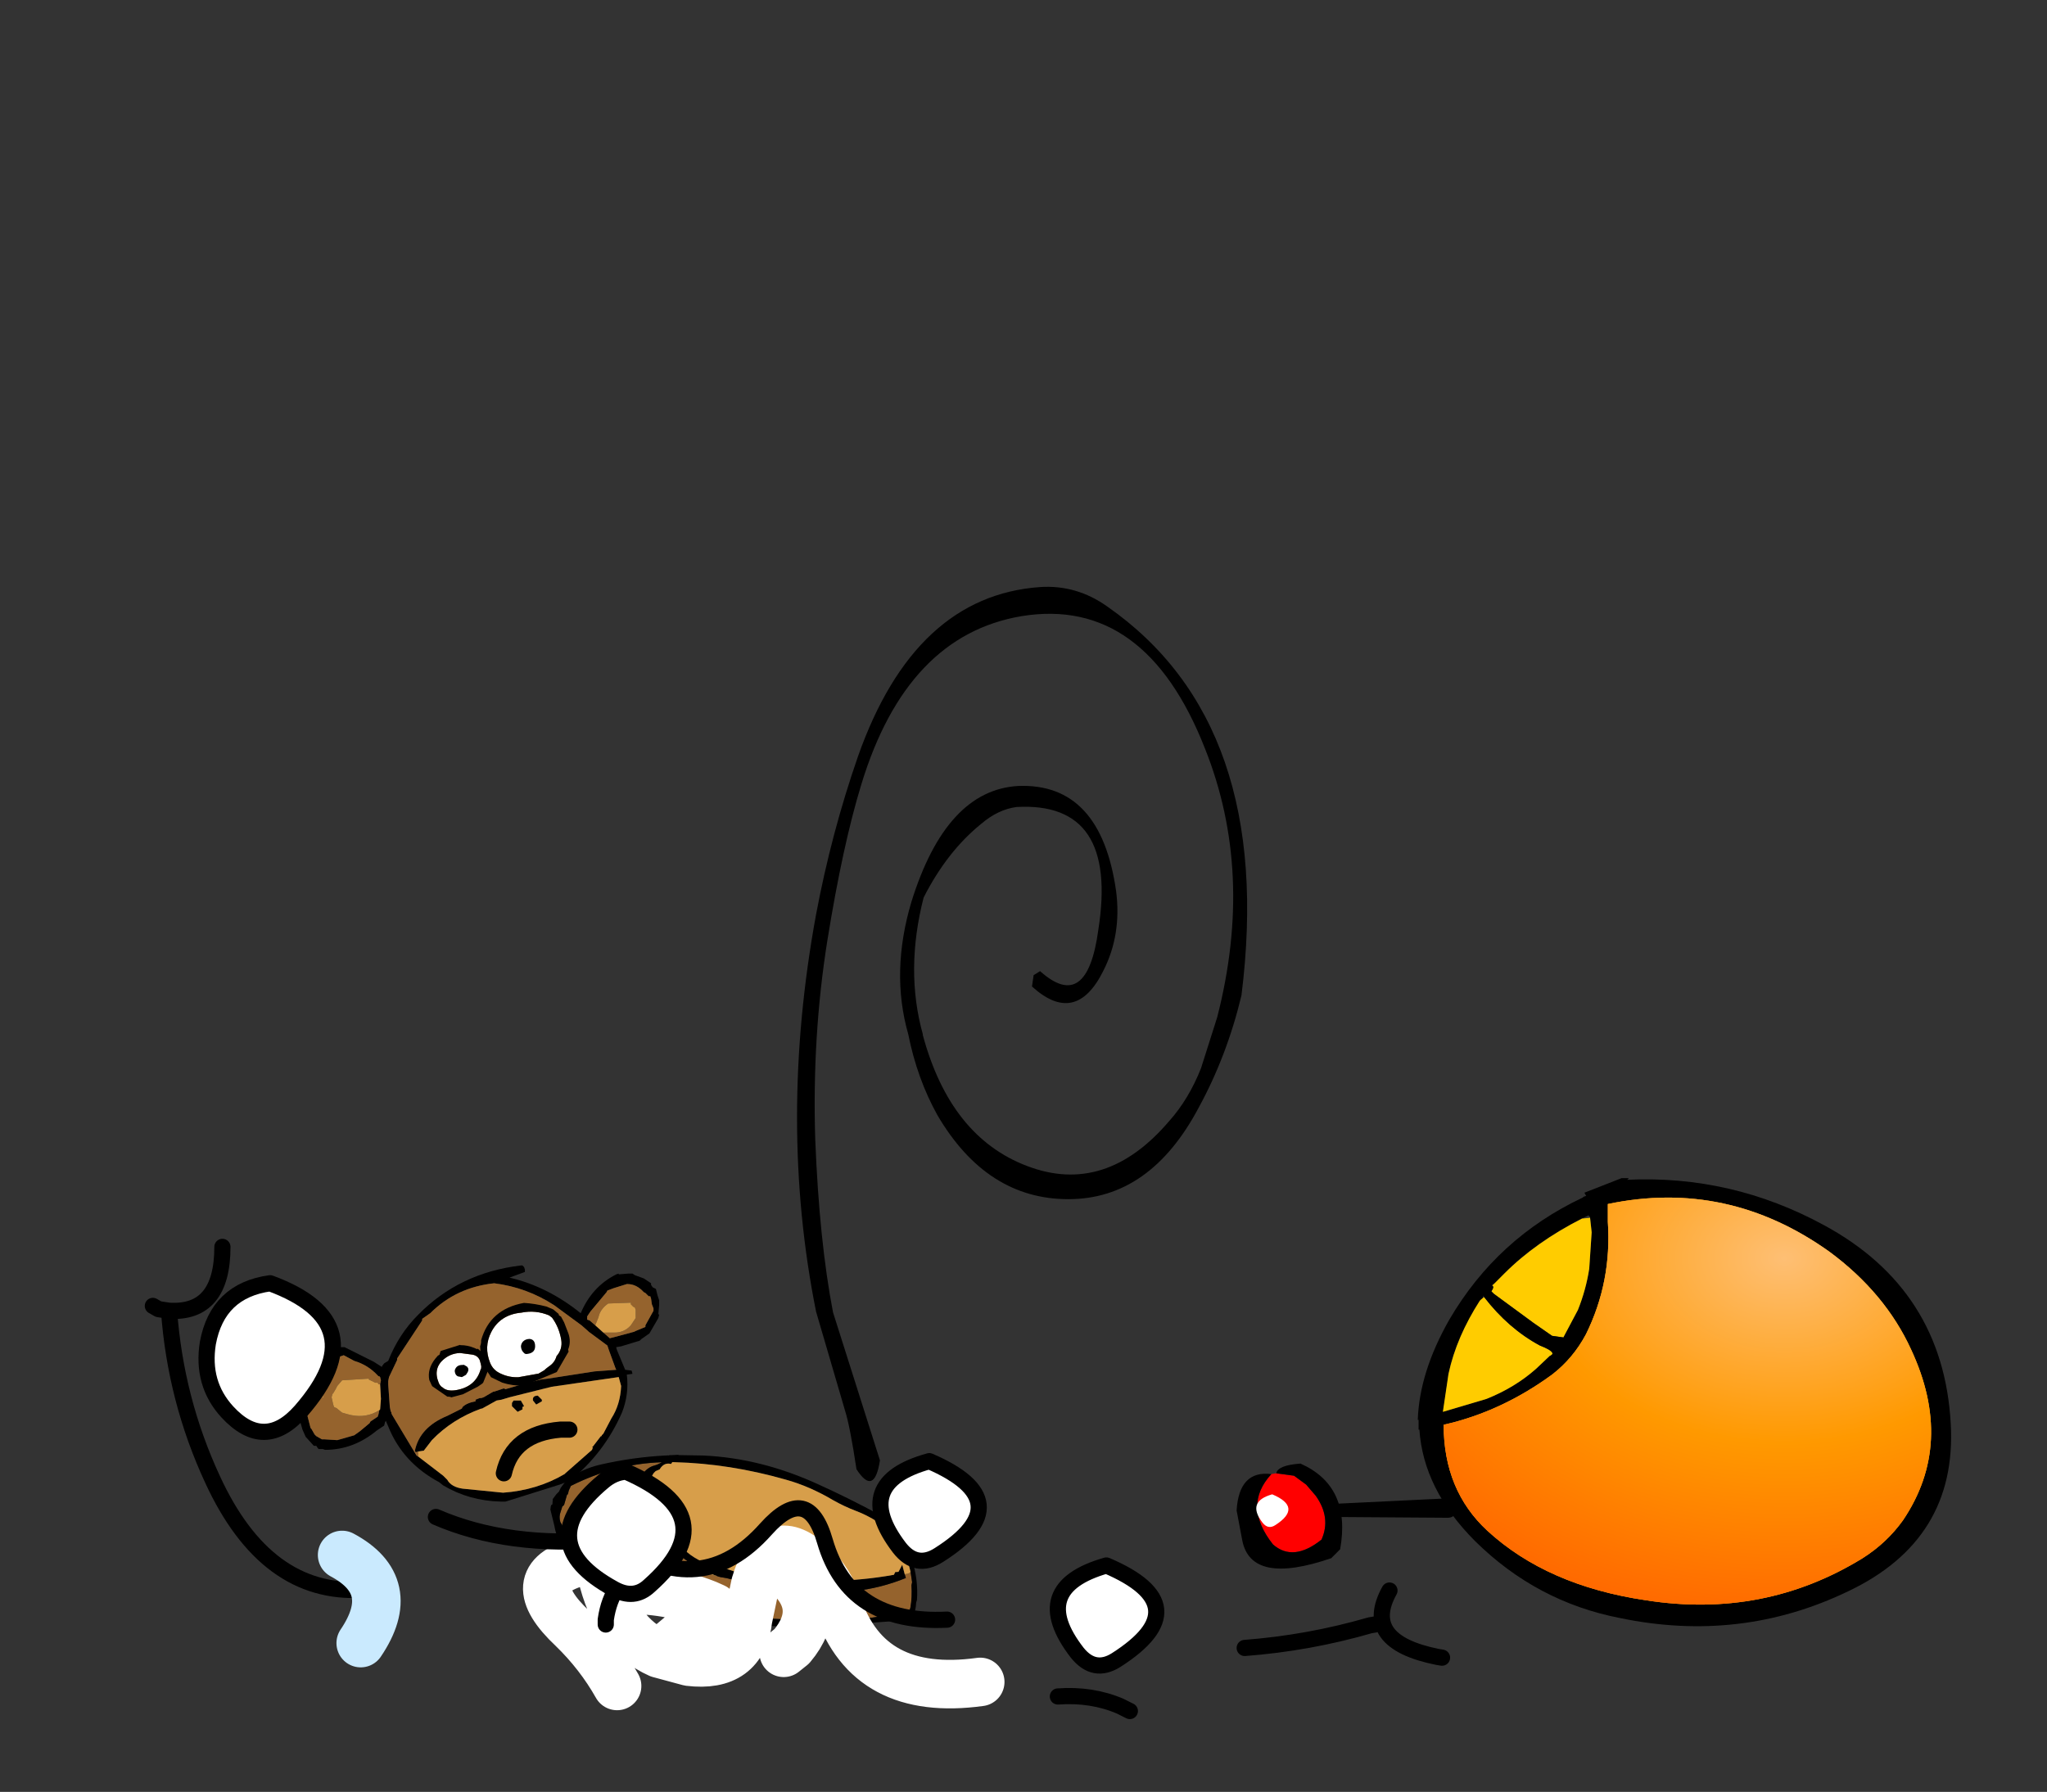<?xml version="1.0" encoding="UTF-8" standalone="no"?>
<svg xmlns:ffdec="https://www.free-decompiler.com/flash" xmlns:xlink="http://www.w3.org/1999/xlink" ffdec:objectType="frame" height="110.8px" width="126.55px" xmlns="http://www.w3.org/2000/svg">
  <rect width="100%" height="100%" fill="#333333" stroke="none"/>
  <g transform="matrix(1.0, 0.0, 0.0, 1.0, 125.65, 69.65)">
    <use ffdec:characterId="369" height="62.5" transform="matrix(1.0, 0.0, 0.0, 1.0, -116.7, -33.35)" width="68.15" xlink:href="#shape0"/>
    <use ffdec:characterId="298" height="107.25" transform="matrix(-0.008, 0.213, 0.213, 0.008, -91.49, 20.001)" width="48.75" xlink:href="#shape1"/>
    <use ffdec:characterId="370" height="14.6" transform="matrix(1.0, 0.0, 0.0, 1.0, -107.6, 8.6)" width="22.7" xlink:href="#shape2"/>
    <use ffdec:characterId="17" height="21.6" transform="matrix(-0.222, 0.059, 0.059, 0.222, -91.163, 10.346)" width="39.4" xlink:href="#sprite0"/>
    <use ffdec:characterId="371" height="18.45" transform="matrix(1.0, 0.0, 0.0, 1.0, -106.0, 18.2)" width="70.0" xlink:href="#shape6"/>
    <use ffdec:characterId="372" height="14.0" transform="matrix(1.0, 0.0, 0.0, 1.0, -38.0, 4.15)" width="11.1" xlink:href="#shape7"/>
    <use ffdec:characterId="312" height="6.5" transform="matrix(0.75, 0.0, 0.0, 1.0, -30.988, 20.85)" width="13.65" xlink:href="#shape8"/>
    <use ffdec:characterId="349" height="27.7" transform="matrix(1.0, 0.0, 0.0, 1.0, -49.2, 3.2)" width="44.15" xlink:href="#shape9"/>
    <use ffdec:characterId="376" height="24.65" transform="matrix(1.0, 0.0, 0.0, 1.0, -113.4, 9.2)" width="59.75" xlink:href="#shape10"/>
    <use ffdec:characterId="374" height="12.0" transform="matrix(1.0, 0.0, 0.0, 1.0, -36.45, 5.65)" width="9.2" xlink:href="#shape11"/>
    <use ffdec:characterId="305" height="20.0" id="mcHitTestCannon" transform="matrix(1.75, 0.0, 0.0, 1.75, -38.513, 0.25)" width="20.0" xlink:href="#sprite2"/>
  </g>
  <defs>
    <g id="shape0" transform="matrix(1.0, 0.0, 0.0, 1.0, 116.7, 33.35)">
      <path d="M-103.25 28.65 Q-109.2 29.0 -112.5 21.85 -114.8 16.9 -115.2 11.4 L-115.85 11.3 -116.2 11.1 M-111.9 7.45 Q-111.9 11.6 -115.2 11.4" fill="none" stroke="#000000" stroke-linecap="round" stroke-linejoin="round" stroke-width="1.0"/>
      <path d="M-51.4 -3.6 Q-52.15 -1.7 -53.35 -0.35 -57.3 4.3 -62.15 2.45 -66.9 0.65 -68.6 -5.65 L-68.6 -5.7 Q-69.7 -9.65 -68.55 -14.15 -67.1 -17.0 -65.0 -18.7 -63.95 -19.6 -62.8 -19.75 -56.5 -20.1 -57.75 -12.15 -58.45 -7.0 -61.35 -9.6 -61.5 -9.5 -61.75 -9.35 L-61.85 -8.65 Q-59.15 -6.2 -57.45 -9.6 -56.3 -11.85 -56.65 -14.55 -57.6 -21.25 -62.7 -21.05 -67.15 -20.8 -69.3 -13.9 -70.6 -9.55 -69.5 -5.7 -68.95 -2.95 -67.7 -0.7 -64.65 4.5 -59.6 4.5 -54.55 4.5 -51.55 -1.15 -49.8 -4.35 -48.9 -8.1 -46.8 -24.9 -57.2 -32.15 -59.1 -33.5 -61.35 -33.35 -69.1 -32.8 -72.6 -22.9 -74.25 -18.15 -75.2 -13.1 -77.55 -0.3 -75.2 11.45 L-73.4 17.6 Q-73.1 18.55 -72.7 21.2 -71.6 22.9 -71.25 20.65 L-74.15 11.5 Q-75.0 7.1 -75.25 0.8 -75.45 -5.55 -74.5 -11.5 -73.55 -17.4 -72.4 -21.15 -69.6 -30.35 -62.5 -31.55 -54.85 -32.8 -51.15 -23.35 -48.1 -15.7 -50.4 -6.75 L-51.4 -3.6" fill="#000000" fill-rule="evenodd" stroke="none"/>
    </g>
    <g id="shape1" transform="matrix(1.0, 0.0, 0.0, 1.0, 24.35, 53.6)">
      <path d="M9.5 -7.25 Q8.8 -9.65 7.5 -11.8 L5.6 -14.5 5.5 -14.65 Q0.6 -20.5 -9.25 -25.0 -12.85 -26.65 -16.7 -27.7 L-17.45 -27.75 Q-20.25 -26.25 -20.95 -23.8 -21.3 -22.75 -21.95 -21.8 -21.0 -35.4 -14.1 -47.9 L-12.6 -48.5 -12.45 -48.5 -11.6 -48.7 -11.55 -48.9 -8.55 -49.65 -8.25 -49.9 -8.05 -50.15 -6.6 -50.55 Q-5.05 -51.1 -3.5 -50.55 L-2.9 -50.15 Q-1.45 -49.4 0.1 -48.8 3.0 -47.8 5.45 -46.05 L5.95 -45.15 7.95 -44.05 Q8.85 -42.6 10.25 -41.55 L11.45 -40.45 11.5 -40.1 11.55 -39.85 11.65 -39.5 Q13.3 -38.55 14.1 -36.7 14.45 -35.85 15.1 -35.15 L15.15 -34.85 15.2 -34.55 15.3 -34.25 15.55 -33.9 16.2 -32.9 16.85 -30.8 17.2 -29.45 17.2 -29.05 17.2 -28.75 17.4 -28.45 17.5 -28.3 17.6 -27.85 17.6 -27.25 17.6 -26.65 17.6 -26.35 17.8 -26.05 18.0 -25.7 18.1 -25.15 18.4 -23.3 18.45 -23.0 18.75 -22.7 18.8 -22.65 Q21.45 -9.9 21.95 2.75 22.55 16.3 22.0 29.75 21.6 40.8 18.15 51.5 L18.2 51.65 17.4 51.85 Q14.4 52.25 11.0 51.9 L10.1 52.05 7.15 51.5 Q7.8 50.95 7.8 50.05 L7.95 49.85 8.95 50.2 Q15.5 35.65 13.25 19.85 L12.7 19.4 12.65 18.6 12.65 18.1 13.0 14.0 12.3 13.4 Q12.65 10.6 12.45 7.85 L12.6 7.85 12.7 8.0 12.5 7.25 12.45 7.05 Q11.6 3.8 11.4 0.55 L11.2 -0.45 11.1 -1.2 11.05 -1.45 10.95 -1.75 10.85 -2.45 10.7 -3.6 10.55 -4.2 10.55 -4.25 10.15 -6.0 9.65 -6.9 9.55 -7.25 9.55 -7.15 9.5 -7.25 M-17.95 -24.45 L-18.8 -23.95 -19.25 -23.55 -18.75 -24.05 -18.4 -24.3 -17.95 -24.45" fill="#95632d" fill-rule="evenodd" stroke="none"/>
      <path d="M18.15 51.5 Q21.6 40.8 22.0 29.75 22.55 16.3 21.95 2.75 21.45 -9.9 18.8 -22.65 L18.75 -22.7 18.45 -23.0 18.4 -23.3 18.1 -25.15 18.0 -25.7 17.8 -26.05 17.6 -26.35 17.6 -26.65 17.6 -27.25 17.6 -27.85 17.5 -28.3 17.4 -28.45 17.2 -28.75 17.2 -29.05 17.2 -29.45 16.85 -30.8 16.2 -32.9 15.55 -33.9 15.3 -34.25 15.2 -34.55 15.15 -34.85 15.1 -35.15 Q14.45 -35.85 14.1 -36.7 13.3 -38.55 11.65 -39.5 L11.55 -39.85 11.5 -40.1 11.45 -40.45 10.25 -41.55 Q8.85 -42.6 7.95 -44.05 L5.95 -45.15 5.45 -46.05 Q3.0 -47.8 0.1 -48.8 -1.45 -49.4 -2.9 -50.15 L-3.5 -50.55 Q-5.05 -51.1 -6.6 -50.55 L-8.05 -50.15 -8.25 -49.9 -8.55 -49.65 -11.55 -48.9 -11.6 -48.7 -12.45 -48.5 -12.6 -48.5 -14.1 -47.9 Q-21.0 -35.4 -21.95 -21.8 -21.3 -22.75 -20.95 -23.8 -20.25 -26.25 -17.45 -27.75 L-16.7 -27.7 Q-12.85 -26.65 -9.25 -25.0 0.6 -20.5 5.5 -14.65 L5.6 -14.5 7.5 -11.8 Q8.8 -9.65 9.5 -7.25 L9.55 -7.1 9.55 -7.15 9.55 -7.25 9.65 -6.9 10.4 -4.7 10.55 -4.25 10.55 -4.2 10.7 -3.6 10.85 -2.45 10.95 -1.75 11.15 -0.85 11.2 -0.45 11.4 0.55 Q11.6 3.8 12.45 7.05 L12.35 6.95 12.4 7.65 12.45 7.85 Q12.65 10.6 12.3 13.4 L13.0 14.0 12.65 18.1 12.55 19.25 12.7 19.4 13.25 19.85 Q15.5 35.65 8.95 50.2 L7.95 49.85 5.15 49.0 7.25 48.0 7.35 47.05 8.15 46.7 8.65 44.3 Q12.25 26.0 9.6 7.3 L9.7 5.3 Q9.55 2.95 9.0 0.65 L8.55 -0.85 8.45 -1.25 8.3 -1.65 Q8.1 -2.15 8.2 -2.6 8.45 -4.4 7.4 -5.75 L7.2 -6.5 6.0 -9.95 5.95 -10.1 Q1.2 -20.0 -15.3 -24.35 L-15.95 -24.6 -16.45 -24.65 -16.7 -24.7 -17.0 -24.65 -17.95 -24.45 -18.4 -24.3 -18.75 -24.05 -19.25 -23.55 -19.35 -23.4 -19.85 -22.35 Q-22.0 -21.2 -21.55 -19.1 L-22.1 -18.75 -22.1 -18.1 Q-22.3 -2.15 -18.25 14.35 -16.6 21.3 -12.8 28.3 -11.1 31.6 -9.95 35.0 -8.85 38.3 -6.95 41.5 L-7.0 41.6 -6.85 42.1 -6.6 42.85 Q-4.3 46.5 1.0 49.2 3.9 50.65 7.15 51.5 L10.1 52.05 11.0 51.9 Q14.4 52.25 17.4 51.85 L18.2 51.65 18.35 51.6 18.15 51.5 M12.5 7.25 L12.7 8.0 12.6 7.85 12.4 7.65 12.45 7.3 12.5 7.25 M15.7 -38.2 L16.0 -37.85 17.05 -36.1 17.2 -35.75 17.2 -35.45 17.2 -35.15 Q19.35 -33.2 19.55 -30.3 L19.65 -29.1 Q20.85 -25.95 21.55 -22.65 L21.95 -21.7 22.1 -20.7 22.1 -20.55 22.15 -20.5 23.4 -10.7 24.0 -4.55 23.9 -4.5 Q24.5 2.95 24.4 10.35 24.15 26.25 22.15 42.0 L21.5 48.0 20.75 51.25 Q21.4 51.9 20.25 52.55 18.5 53.45 15.95 53.45 L15.2 53.65 Q9.25 53.85 3.55 51.75 -2.35 49.6 -6.05 46.2 -8.35 44.05 -9.15 41.75 -13.5 32.95 -17.2 23.9 -24.25 6.95 -24.35 -9.95 L-24.2 -17.05 -24.3 -17.05 -24.1 -19.2 -24.1 -19.7 -24.0 -19.75 -24.0 -20.35 -23.95 -20.5 -23.95 -20.65 -23.95 -20.75 Q-23.1 -30.25 -20.6 -39.55 -19.15 -44.95 -15.55 -49.6 L-15.25 -49.6 -15.2 -49.6 -13.45 -50.8 -12.3 -51.3 -11.55 -52.0 -10.1 -53.0 -8.55 -53.05 -8.3 -53.4 -7.9 -53.5 -7.2 -53.55 -7.1 -53.6 -2.55 -52.3 Q0.25 -51.7 3.0 -50.35 5.45 -49.15 7.45 -47.4 L7.7 -47.25 10.15 -44.6 13.4 -41.5 Q14.8 -40.05 15.7 -38.2" fill="#000000" fill-rule="evenodd" stroke="none"/>
      <path d="M9.5 -7.25 L9.55 -7.15 9.55 -7.1 9.5 -7.25 M9.65 -6.9 L10.15 -6.0 10.55 -4.25 10.4 -4.7 9.65 -6.9 M10.95 -1.75 L11.05 -1.45 11.1 -1.2 11.15 -0.85 10.95 -1.75 M12.65 18.1 L12.65 18.6 12.7 19.4 12.55 19.25 12.65 18.1 M7.95 49.85 L7.8 50.05 Q7.8 50.95 7.15 51.5 3.9 50.65 1.0 49.2 -4.3 46.5 -6.6 42.85 L-6.85 42.1 -7.0 41.6 -6.95 41.5 Q-8.85 38.3 -9.95 35.0 -11.1 31.6 -12.8 28.3 -16.6 21.3 -18.25 14.35 -22.3 -2.15 -22.1 -18.1 L-22.1 -18.75 -21.55 -19.1 Q-22.0 -21.2 -19.85 -22.35 L-19.35 -23.4 -19.25 -23.55 -18.8 -23.95 -17.95 -24.45 -17.0 -24.65 -16.7 -24.7 -16.45 -24.65 -15.95 -24.6 -15.3 -24.35 Q1.2 -20.0 5.95 -10.1 L6.0 -9.95 7.2 -6.5 7.4 -5.75 Q8.45 -4.4 8.2 -2.6 8.1 -2.15 8.3 -1.65 L8.45 -1.25 8.55 -0.85 9.0 0.65 Q9.55 2.95 9.7 5.3 L9.6 7.3 Q12.25 26.0 8.65 44.3 L8.15 46.7 7.35 47.05 7.25 48.0 5.15 49.0 7.95 49.85" fill="#d79e4a" fill-rule="evenodd" stroke="none"/>
    </g>
    <g id="shape2" transform="matrix(1.0, 0.0, 0.0, 1.0, 107.6, -8.6)">
      <path d="M-88.35 12.75 L-87.95 13.1 -86.45 12.7 -86.35 12.65 -85.75 12.4 -85.75 12.3 -85.25 11.4 -85.25 11.25 -85.35 11.0 -85.4 10.65 -85.45 10.5 -85.55 10.5 -85.75 10.3 -85.85 10.25 Q-86.3 9.75 -86.85 9.75 L-86.9 9.75 -87.7 10.0 -88.1 10.15 -88.15 10.25 -89.15 11.45 -89.25 11.6 -89.35 11.75 -89.35 11.95 -89.2 12.0 -88.85 12.3 -88.35 12.75 M-87.55 9.15 L-87.4 9.1 -87.4 9.15 -86.8 9.1 -86.55 9.1 -86.4 9.2 -85.85 9.4 -85.4 9.7 -85.4 9.8 -85.3 9.95 -85.1 10.05 -85.0 10.45 -84.9 10.75 -84.9 11.05 -84.95 11.6 -84.9 11.65 -84.95 11.85 -85.5 12.8 -86.0 13.15 -86.1 13.25 -87.25 13.6 -87.55 13.65 -87.55 13.7 -87.5 13.85 -87.0 15.05 -86.6 15.1 -86.55 15.3 -86.9 15.35 Q-86.75 16.55 -87.2 17.7 -88.3 20.2 -90.4 21.9 L-91.05 22.15 -94.4 23.2 -94.7 23.2 Q-96.65 23.15 -98.25 22.2 L-98.5 22.0 Q-100.75 20.8 -101.65 18.55 L-101.8 18.2 -101.85 18.3 -101.9 18.5 -102.35 18.8 Q-103.8 20.0 -105.55 20.0 L-105.7 19.95 -105.95 19.95 -106.0 19.9 -106.1 19.75 -106.25 19.75 -106.7 19.25 -106.75 19.2 -106.95 18.75 -107.35 17.35 -107.45 17.05 -107.45 17.0 -107.45 16.85 -107.45 16.7 -107.45 16.55 -107.55 16.0 -107.5 16.0 -107.5 15.95 -107.45 15.85 -107.5 15.75 -107.45 15.75 -107.45 15.65 -107.4 15.4 -107.4 15.35 -107.35 15.2 Q-106.45 13.75 -104.6 13.6 L-104.6 13.65 -104.4 13.65 -104.35 13.65 -102.55 14.55 -102.0 14.9 -102.05 14.85 -101.9 14.65 -101.65 14.5 Q-101.0 12.85 -99.8 11.65 -97.25 9.05 -93.45 8.6 L-93.35 8.6 -93.25 8.7 -93.2 8.85 -93.2 9.0 -94.15 9.35 Q-91.8 9.9 -89.75 11.55 -89.05 9.9 -87.55 9.15 M-99.8 20.1 L-99.95 20.15 -100.0 20.05 Q-99.7 18.6 -98.0 17.9 L-97.1 17.45 -97.05 17.35 Q-96.8 17.1 -96.25 17.0 L-96.25 16.9 -96.0 16.8 -95.9 16.8 -95.75 16.75 -95.15 16.4 -95.1 16.4 -94.5 16.2 -94.4 16.25 -93.05 15.85 -93.0 15.85 -92.2 15.65 -91.8 15.6 -88.9 15.15 -87.55 15.05 -87.6 14.95 -88.0 13.85 -88.1 13.55 -89.25 12.7 -89.3 12.65 -89.7 12.3 -91.4 11.05 Q-93.1 9.95 -95.1 9.7 -97.45 9.95 -99.05 11.55 L-99.55 11.9 -99.55 12.0 -101.1 14.35 -101.1 14.45 -101.6 15.5 -101.65 15.75 -101.65 15.95 -101.55 17.35 -101.5 17.6 -101.45 17.7 -101.45 17.75 -101.4 17.85 -99.9 20.35 -99.75 20.45 -98.25 21.6 -98.0 21.85 Q-97.75 22.3 -97.05 22.4 L-94.55 22.65 Q-92.45 22.5 -90.75 21.5 L-90.7 21.45 -89.05 20.0 -89.0 19.85 -89.05 19.8 -89.0 19.8 -88.5 19.15 -88.45 19.15 -88.45 19.1 -88.35 19.0 -87.85 18.05 Q-87.3 17.2 -87.25 16.05 L-87.4 15.5 -91.55 16.1 -92.15 16.25 -93.15 16.5 -94.15 16.75 -94.65 16.9 -94.95 16.95 -95.85 17.45 -95.9 17.45 Q-97.7 18.1 -98.95 19.4 L-99.45 20.05 -99.8 20.1 M-102.15 15.95 L-102.1 15.7 -102.15 15.5 -102.2 15.45 -102.25 15.45 -102.3 15.4 Q-102.9 14.75 -103.75 14.5 L-104.4 14.15 -106.05 14.7 -106.4 14.9 -106.5 14.95 -106.45 15.0 -106.55 15.1 -106.55 15.15 -106.6 15.35 -106.75 16.0 -106.75 16.1 -106.8 16.3 -106.9 16.5 -106.9 16.65 -106.9 16.85 -106.9 16.9 -106.45 18.65 -106.4 18.7 -106.2 19.05 -106.1 19.15 -105.75 19.35 -105.6 19.35 -104.8 19.4 -103.75 19.1 -103.4 18.85 -102.8 18.35 -102.75 18.25 -102.3 17.95 -102.25 17.8 -102.2 17.55 -102.15 17.5 -102.1 16.85 -102.15 15.95 M-93.45 16.95 L-93.25 17.3 -93.35 17.35 -93.35 17.5 -93.65 17.65 -94.0 17.3 -94.0 17.1 -93.9 16.95 -93.7 16.95 -93.6 16.95 -93.45 16.95 M-92.15 17.0 L-92.5 17.2 -92.7 16.95 Q-92.75 16.65 -92.4 16.65 L-92.15 16.9 -92.15 17.0" fill="#000000" fill-rule="evenodd" stroke="none"/>
      <path d="M-88.85 12.3 L-89.2 12.0 -89.35 11.95 -89.35 11.75 -89.25 11.6 -89.15 11.45 -88.15 10.25 -88.1 10.15 -87.7 10.0 -86.9 9.75 -86.85 9.75 Q-86.3 9.75 -85.85 10.25 L-85.75 10.3 -85.55 10.5 -85.45 10.5 -85.4 10.65 -85.35 11.0 -85.25 11.25 -85.25 11.4 -85.75 12.3 -85.75 12.4 -86.35 12.65 -86.45 12.7 -87.95 13.1 -88.35 12.75 -88.25 12.75 -87.65 12.75 Q-87.05 12.75 -86.65 12.3 L-86.35 11.85 -86.35 11.4 -86.35 11.35 -86.4 11.2 -86.5 11.15 -86.65 11.0 -86.65 10.9 -88.05 10.95 Q-88.55 11.3 -88.65 11.8 L-88.85 12.3 M-89.25 12.7 L-88.1 13.55 -88.0 13.85 -87.6 14.95 -87.55 15.05 -88.9 15.15 -91.8 15.6 -92.2 15.65 -93.0 15.85 -93.05 15.85 -94.4 16.25 -94.5 16.2 -95.1 16.4 -95.15 16.4 -95.75 16.75 -95.9 16.8 -96.0 16.8 -96.25 16.9 -96.25 17.0 Q-96.8 17.1 -97.05 17.35 L-97.1 17.45 -98.0 17.9 Q-99.7 18.6 -100.0 20.05 L-99.95 20.15 -99.8 20.1 -99.8 20.4 -99.75 20.45 -99.9 20.35 -101.4 17.85 -101.45 17.75 -101.45 17.7 -101.5 17.6 -101.55 17.35 -101.65 15.95 -101.65 15.75 -101.6 15.5 -101.1 14.45 -101.1 14.35 -99.55 12.0 -99.55 11.9 -99.05 11.55 Q-97.45 9.95 -95.1 9.7 -93.1 9.95 -91.4 11.05 L-89.7 12.3 -89.3 12.65 -89.25 12.7 M-102.2 17.55 L-102.25 17.8 -102.3 17.95 -102.75 18.25 -102.8 18.35 -103.4 18.85 -103.75 19.1 -104.8 19.4 -105.6 19.35 -105.75 19.35 -106.1 19.15 -106.2 19.05 -106.4 18.7 -106.45 18.65 -106.9 16.9 -106.9 16.85 -106.9 16.65 -106.9 16.5 -106.8 16.3 -106.75 16.1 -106.75 16.0 -106.6 15.35 -106.55 15.15 -106.55 15.1 -106.45 15.0 -106.5 14.95 -106.4 14.9 -106.05 14.7 -104.4 14.15 -103.75 14.5 Q-102.9 14.75 -102.3 15.4 L-102.25 15.45 -102.2 15.45 -102.15 15.5 -102.1 15.7 -102.15 15.95 -102.2 15.95 -102.25 15.95 -102.3 15.85 -102.45 15.85 -102.75 15.7 -102.85 15.65 -102.85 15.6 -102.9 15.6 -104.5 15.7 -104.8 16.05 -104.85 16.15 -104.9 16.25 -105.05 16.5 -105.1 16.55 -105.15 16.75 -105.05 17.2 -105.0 17.35 -104.9 17.4 Q-104.85 17.4 -104.75 17.5 L-104.5 17.7 -104.15 17.8 -103.95 17.85 Q-103.0 18.05 -102.2 17.55 M-105.7 16.8 L-105.65 16.75 -105.7 16.65 -105.7 16.9 -105.7 16.8" fill="#95632d" fill-rule="evenodd" stroke="none"/>
      <path d="M-88.35 12.75 L-88.85 12.3 -88.65 11.8 Q-88.55 11.3 -88.05 10.95 L-86.65 10.9 -86.65 11.0 -86.5 11.15 -86.4 11.2 -86.35 11.35 -86.35 11.4 -86.35 11.85 -86.65 12.3 Q-87.05 12.75 -87.65 12.75 L-88.25 12.75 -88.35 12.75 M-99.8 20.1 L-99.45 20.05 -98.95 19.4 Q-97.7 18.1 -95.9 17.45 L-95.85 17.45 -94.95 16.95 -94.65 16.9 -94.15 16.75 -93.15 16.5 -92.15 16.25 -91.55 16.1 -87.4 15.5 -87.25 16.05 Q-87.3 17.2 -87.85 18.05 L-88.35 19.0 -88.45 19.1 -88.45 19.15 -88.5 19.15 -89.0 19.8 -89.05 19.8 -89.0 19.85 -89.05 20.0 -90.7 21.45 -90.75 21.5 Q-92.45 22.5 -94.55 22.65 L-97.05 22.4 Q-97.75 22.3 -98.0 21.85 L-98.25 21.6 -99.75 20.45 -99.8 20.4 -99.8 20.1 M-89.3 12.65 L-89.25 12.7 -89.3 12.65 M-102.15 15.95 L-102.1 16.85 -102.15 17.5 -102.2 17.55 Q-103.0 18.05 -103.95 17.85 L-104.15 17.8 -104.5 17.7 -104.75 17.5 Q-104.85 17.4 -104.9 17.4 L-105.0 17.35 -105.05 17.2 -105.15 16.75 -105.1 16.55 -105.05 16.5 -104.9 16.25 -104.85 16.15 -104.8 16.05 -104.5 15.7 -102.9 15.6 -102.85 15.6 -102.85 15.65 -102.75 15.7 -102.45 15.85 -102.3 15.85 -102.25 15.95 -102.2 15.95 -102.15 15.95 M-105.7 16.8 L-105.7 16.9 -105.7 16.65 -105.65 16.75 -105.7 16.8 M-92.15 17.0 L-92.15 16.9 -92.4 16.65 Q-92.75 16.65 -92.7 16.95 L-92.5 17.2 -92.15 17.0 M-93.45 16.95 L-93.6 16.95 -93.7 16.95 -93.9 16.95 -94.0 17.1 -94.0 17.3 -93.65 17.65 -93.35 17.5 -93.35 17.35 -93.25 17.3 -93.45 16.95" fill="#d79e4a" fill-rule="evenodd" stroke="none"/>
    </g>
    <g id="sprite0" transform="matrix(1.0, 0.0, 0.0, 1.0, 23.5, 12.3)">
      <use ffdec:characterId="12" height="17.25" transform="matrix(1.0, 0.0, 0.0, 1.0, -21.25, -10.1)" width="34.95" xlink:href="#shape3"/>
      <use ffdec:characterId="14" height="7.8" transform="matrix(1.0, 0.0, 0.0, 1.0, -16.85, -2.6)" width="25.55" xlink:href="#sprite1"/>
      <use ffdec:characterId="15" height="21.6" transform="matrix(1.0, 0.0, 0.0, 1.0, -23.5, -12.3)" width="39.4" xlink:href="#shape5"/>
    </g>
    <g id="shape3" transform="matrix(1.0, 0.0, 0.0, 1.0, 21.25, 10.1)">
      <path d="M5.7 -3.5 L6.05 -3.65 Q8.4 -4.15 10.45 -3.25 14.2 -1.65 13.65 2.6 13.55 3.45 13.05 4.05 L13.0 4.05 Q12.15 5.5 9.65 5.75 4.25 6.25 1.75 1.95 L1.6 1.85 1.5 1.45 1.45 1.4 1.4 0.8 1.4 -0.35 Q1.6 -1.85 3.15 -2.45 L5.7 -3.5" fill="#ffffff" fill-rule="evenodd" stroke="none"/>
      <path d="M-20.35 -6.45 L-19.75 -7.25 Q-16.65 -9.65 -12.7 -9.9 -7.05 -10.85 -3.5 -6.9 -0.55 -3.6 -1.1 0.95 -1.35 3.2 -3.25 4.65 -5.15 6.2 -7.5 6.7 L-12.95 7.15 -14.6 6.7 Q-15.35 6.3 -16.15 6.0 -17.95 5.4 -18.85 3.85 -20.95 2.45 -21.2 -0.1 -21.5 -3.5 -20.35 -6.45" fill="#ffffff" fill-rule="evenodd" stroke="none"/>
    </g>
    <g id="sprite1" transform="matrix(1.0, 0.0, 0.0, 1.0, 2.75, 0.0)">
      <use ffdec:characterId="13" height="5.35" transform="matrix(1.0, 0.0, 0.0, 1.0, 0.0, 0.0)" width="22.8" xlink:href="#shape4"/>
    </g>
    <g id="shape4" transform="matrix(1.0, 0.0, 0.0, 1.0, 2.75, -2.45)">
      <path d="M20.05 6.1 Q20.1 6.9 19.55 7.35 L18.6 7.8 18.5 7.8 17.9 7.65 17.35 7.5 16.75 6.95 Q16.25 6.45 16.35 5.8 L16.4 5.75 16.5 5.45 17.2 4.75 17.55 4.7 Q18.9 4.3 19.7 5.2 20.05 5.55 20.05 6.1" fill="#000000" fill-rule="evenodd" stroke="none"/>
      <path d="M1.1 3.95 Q1.3 5.05 0.7 5.9 0.5 6.25 0.0 6.3 -2.4 6.65 -2.7 4.4 -2.9 3.0 -1.65 2.55 -0.55 2.3 0.25 2.8 0.9 3.25 1.1 3.95" fill="#000000" fill-rule="evenodd" stroke="none"/>
    </g>
    <g id="shape5" transform="matrix(1.0, 0.0, 0.0, 1.0, 23.5, 12.3)">
      <path d="M1.4 -3.5 L1.95 -3.95 Q3.6 -5.2 5.4 -5.65 L5.45 -5.75 10.95 -5.5 11.45 -4.7 11.5 -4.6 11.9 -4.5 11.95 -4.5 12.1 -4.4 12.9 -3.85 Q15.7 -1.75 15.9 1.25 L15.65 2.75 15.55 3.1 12.35 6.85 Q11.8 6.95 11.35 7.3 L8.15 7.3 3.75 6.35 2.35 5.85 2.05 5.65 -0.15 2.7 -0.2 2.05 -0.25 0.25 -0.1 -1.4 -0.05 -1.75 1.1 -3.5 1.4 -3.5 M3.15 -2.45 Q1.6 -1.85 1.4 -0.35 L1.4 0.8 1.45 1.4 1.5 1.45 1.6 1.85 1.75 1.95 Q4.25 6.25 9.65 5.75 12.15 5.5 13.0 4.05 L13.05 4.05 Q13.55 3.45 13.65 2.6 14.2 -1.65 10.45 -3.25 8.4 -4.15 6.05 -3.65 L5.7 -3.5 3.15 -2.45" fill="#000000" fill-rule="evenodd" stroke="none"/>
      <path d="M0.85 -1.4 L0.85 1.3 0.9 1.5 Q0.15 3.1 -0.35 4.8 L-1.85 6.1 -2.9 7.0 Q-5.4 8.6 -8.3 9.25 L-8.35 9.3 -17.8 8.0 -18.55 7.25 -21.55 4.25 -22.3 3.5 -22.3 2.95 Q-23.65 1.2 -23.5 -1.2 L-23.15 -4.4 -22.75 -6.1 -22.3 -6.6 -22.3 -7.0 -21.2 -8.55 -19.65 -9.75 Q-16.8 -11.35 -14.05 -12.25 -4.75 -13.0 -0.3 -5.45 -0.2 -4.75 0.35 -4.0 L0.85 -1.4 M-20.35 -6.45 Q-21.5 -3.5 -21.2 -0.1 -20.95 2.45 -18.85 3.85 -17.95 5.4 -16.15 6.0 -15.35 6.3 -14.6 6.7 L-12.95 7.15 -7.5 6.7 Q-5.15 6.2 -3.25 4.65 -1.35 3.2 -1.1 0.95 -0.55 -3.6 -3.5 -6.9 -7.05 -10.85 -12.7 -9.9 -16.65 -9.65 -19.75 -7.25 L-20.35 -6.45" fill="#000000" fill-rule="evenodd" stroke="none"/>
    </g>
    <g id="shape6" transform="matrix(1.0, 0.0, 0.0, 1.0, 106.0, -18.2)">
      <path d="M-94.5 21.45 Q-93.95 19.0 -91.0 18.75 L-90.45 18.75" fill="none" stroke="#000000" stroke-linecap="round" stroke-linejoin="round" stroke-width="1.0"/>
      <path d="M-60.25 35.25 Q-58.15 35.1 -56.4 35.85 L-55.8 36.15 M-48.7 32.25 Q-44.75 31.95 -40.95 30.85 L-40.65 30.8 M-39.75 28.7 Q-41.5 31.85 -36.8 32.8 L-36.5 32.85" fill="none" stroke="#000000" stroke-linecap="round" stroke-linejoin="round" stroke-width="1.0"/>
      <path d="M-103.35 31.95 Q-100.95 28.4 -104.5 26.5" fill="none" stroke="#caeafe" stroke-linecap="round" stroke-linejoin="round" stroke-width="3.0"/>
      <path d="M-77.2 27.5 Q-74.6 29.65 -76.7 32.15 L-77.2 32.55 M-87.9 28.7 Q-84.7 28.45 -81.95 29.55 L-81.5 29.75 -84.9 32.6 -83.05 33.1 Q-79.75 33.5 -79.4 30.45 L-78.95 28.3 Q-77.9 24.75 -75.4 27.15 -74.35 28.1 -73.85 29.65 -71.95 35.3 -65.05 34.35 M-87.5 34.6 Q-88.6 32.65 -90.25 31.05 -93.55 27.95 -89.9 26.95 -88.7 26.65 -88.45 27.7 -87.6 31.4 -84.9 32.6" fill="none" stroke="#ffffff" stroke-linecap="round" stroke-linejoin="round" stroke-width="3.0"/>
      <path d="M-85.85 27.2 Q-87.85 28.05 -88.2 30.5 L-88.2 30.8" fill="none" stroke="#000000" stroke-linecap="round" stroke-linejoin="round" stroke-width="1.0"/>
      <path d="M-67.1 30.5 Q-73.15 30.8 -74.65 25.65 -75.7 22.0 -78.3 24.9 -82.3 29.4 -87.5 25.75 L-88.15 25.55 Q-94.2 26.1 -98.7 24.15" fill="none" stroke="#000000" stroke-linecap="round" stroke-linejoin="round" stroke-width="1.0"/>
    </g>
    <g id="shape7" transform="matrix(1.0, 0.0, 0.0, 1.0, 38.0, -4.15)">
      <path d="M-27.45 5.5 L-27.65 5.6 -27.85 5.7 Q-31.2 7.4 -33.2 9.7 L-33.35 9.75 -33.95 10.35 -34.0 10.7 Q-35.55 12.75 -36.1 15.3 L-36.45 17.85 -33.45 16.95 -31.05 15.45 -29.95 14.3 Q-29.4 13.8 -29.3 13.15 L-29.2 13.35 -29.1 13.2 -28.1 11.35 Q-27.6 10.1 -27.4 8.8 L-27.25 6.55 -27.35 5.6 -27.45 5.5 M-27.45 4.25 L-27.2 4.15 Q-26.85 5.45 -26.9 6.9 L-27.2 9.2 Q-27.6 11.0 -28.55 12.55 -29.5 14.15 -30.9 15.5 -32.15 16.7 -33.85 17.5 -35.65 18.3 -37.65 18.1 L-38.0 18.15 Q-37.9 15.2 -36.05 11.95 -33.1 6.9 -27.8 4.4 L-27.75 4.35 -27.45 4.25" fill="#000000" fill-rule="evenodd" stroke="none"/>
    </g>
    <g id="shape8" transform="matrix(1.0, 0.0, 0.0, 1.0, 6.85, 3.25)">
      <path d="M-4.7 -2.6 L-4.4 -2.65 -3.3 -2.5 -2.55 -1.95 -1.95 -1.25 Q-1.0 0.1 -1.6 1.45 -3.35 2.85 -4.6 1.75 -6.5 -0.65 -4.7 -2.6" fill="#ff0000" fill-rule="evenodd" stroke="none"/>
      <path d="M-4.4 -2.65 Q-4.3 -3.15 -2.9 -3.25 0.25 -1.85 -0.45 2.05 L-1.0 2.6 Q-5.95 4.3 -6.5 1.5 L-6.85 -0.35 Q-6.7 -2.85 -4.7 -2.6 -6.5 -0.65 -4.6 1.75 -3.35 2.85 -1.6 1.45 -1.0 0.1 -1.95 -1.25 L-2.55 -1.95 -3.3 -2.5 -4.4 -2.65" fill="#000000" fill-rule="evenodd" stroke="none"/>
      <path d="M-1.0 0.05 L6.2 0.1 Q6.65 0.1 6.8 -0.4 L6.75 -0.55 Q6.75 -1.05 6.2 -1.05 L6.2 -1.1 -1.05 -0.75 -1.35 -0.45 -1.3 -0.3 -1.0 0.05" fill="#000000" fill-rule="evenodd" stroke="none"/>
      <path d="M-4.45 0.55 Q-4.9 0.85 -5.25 0.4 -6.25 -0.9 -4.65 -1.35 -2.75 -0.55 -4.45 0.55" fill="#ffffff" fill-rule="evenodd" stroke="none"/>
    </g>
    <g id="shape9" transform="matrix(1.0, 0.0, 0.0, 1.0, 49.2, -3.2)">
      <path d="M-7.5 13.8 Q-9.1 10.3 -12.55 7.75 -18.85 3.25 -26.25 4.8 L-26.25 5.9 Q-26.0 9.6 -27.6 12.85 -28.4 14.35 -29.7 15.35 -32.85 17.65 -36.4 18.45 -36.4 22.5 -33.7 25.0 -30.0 28.4 -23.9 29.3 -16.6 30.45 -10.5 26.7 -9.0 25.75 -8.0 24.35 -4.8 19.6 -7.5 13.8 M-12.9 6.1 Q-5.5 10.1 -5.05 18.4 -4.65 25.55 -11.4 28.75 -18.05 31.95 -25.5 30.4 -30.65 29.4 -34.45 25.65 -37.65 22.45 -37.9 18.75 L-37.95 18.75 -37.95 17.85 -37.9 17.85 -36.6 17.7 -33.75 16.85 Q-32.0 16.15 -30.7 15.0 -29.4 13.85 -28.45 12.25 -27.5 10.7 -27.25 9.2 -27.0 7.7 -27.05 6.45 -27.1 5.1 -27.7 4.1 L-25.4 3.2 -24.95 3.2 -25.05 3.3 Q-18.6 3.0 -12.9 6.1" fill="#000000" fill-rule="evenodd" stroke="none"/>
      <path d="M-7.5 13.8 Q-4.8 19.6 -8.0 24.35 -9.0 25.75 -10.5 26.7 -16.6 30.45 -23.9 29.3 -30.0 28.4 -33.7 25.0 -36.4 22.5 -36.4 18.45 -32.85 17.65 -29.7 15.35 -28.4 14.35 -27.6 12.85 -26.0 9.6 -26.25 5.9 L-26.25 4.8 Q-18.85 3.25 -12.55 7.75 -9.1 10.3 -7.5 13.8" fill="#ff9900" fill-rule="evenodd" stroke="none"/>
      <path d="M-7.5 13.8 Q-4.8 19.6 -8.0 24.35 -9.0 25.75 -10.5 26.7 -16.6 30.45 -23.9 29.3 -30.0 28.4 -33.7 25.0 -36.4 22.5 -36.4 18.45 -32.85 17.65 -29.7 15.35 -28.4 14.35 -27.6 12.85 -26.0 9.6 -26.25 5.9 L-26.25 4.8 Q-18.85 3.25 -12.55 7.75 -9.1 10.3 -7.5 13.8" fill="url(#gradient0)" fill-rule="evenodd" stroke="none"/>
      <path d="M-47.05 21.5 L-46.75 21.45 -45.65 21.6 -44.9 22.15 -44.3 22.85 Q-43.35 24.2 -43.95 25.55 -45.7 26.95 -46.95 25.85 -48.85 23.45 -47.05 21.5" fill="#ff0000" fill-rule="evenodd" stroke="none"/>
      <path d="M-46.75 21.45 Q-46.65 20.95 -45.25 20.85 -42.1 22.25 -42.8 26.15 L-43.35 26.7 Q-48.3 28.4 -48.85 25.6 L-49.2 23.75 Q-49.05 21.25 -47.05 21.5 -48.85 23.45 -46.95 25.85 -45.7 26.95 -43.95 25.55 -43.35 24.2 -44.3 22.85 L-44.9 22.15 -45.65 21.6 -46.75 21.45" fill="#000000" fill-rule="evenodd" stroke="none"/>
      <path d="M-43.35 24.15 L-36.15 24.2 Q-35.7 24.2 -35.55 23.7 L-35.6 23.55 Q-35.6 23.05 -36.15 23.05 L-36.15 23.0 -43.4 23.35 Q-43.75 23.35 -43.7 23.65 L-43.65 23.8 -43.35 24.15" fill="#000000" fill-rule="evenodd" stroke="none"/>
      <path d="M-46.8 24.65 Q-47.25 24.95 -47.6 24.5 -48.6 23.2 -47.0 22.75 -45.1 23.55 -46.8 24.65" fill="#ffffff" fill-rule="evenodd" stroke="none"/>
    </g>
    <radialGradient cx="0" cy="0" gradientTransform="matrix(0.038, 0.0, 0.0, 0.028, -15.35, 8.15)" gradientUnits="userSpaceOnUse" id="gradient0" r="819.2" spreadMethod="pad">
      <stop offset="0.0" stop-color="#febf74"/>
      <stop offset="0.498" stop-color="#ff9900"/>
      <stop offset="1.0" stop-color="#ff6600"/>
    </radialGradient>
    <g id="shape10" transform="matrix(1.0, 0.0, 0.0, 1.0, 113.4, -9.2)">
      <path d="M-56.65 33.0 Q-58.0 33.85 -59.05 32.55 -62.15 28.55 -57.25 27.15 -51.4 29.65 -56.65 33.0 M-67.6 26.5 Q-69.0 27.4 -70.05 26.05 -73.1 22.05 -68.2 20.7 -62.4 23.2 -67.6 26.5 M-107.05 17.6 Q-109.3 20.15 -111.6 17.65 -113.2 15.9 -112.8 13.4 -112.2 10.15 -108.95 9.7 -102.3 12.15 -107.05 17.6 M-85.5 28.4 Q-86.45 29.3 -87.7 28.6 -92.9 25.75 -88.35 21.95 -87.7 21.4 -86.95 21.35 -80.65 24.1 -85.5 28.4" fill="#ffffff" fill-rule="evenodd" stroke="none"/>
      <path d="M-56.65 33.0 Q-58.0 33.85 -59.05 32.55 -62.15 28.55 -57.25 27.15 -51.4 29.65 -56.65 33.0 M-67.6 26.5 Q-69.0 27.4 -70.05 26.05 -73.1 22.05 -68.2 20.7 -62.4 23.2 -67.6 26.5 M-107.05 17.6 Q-109.3 20.15 -111.6 17.65 -113.2 15.9 -112.8 13.4 -112.2 10.15 -108.95 9.7 -102.3 12.15 -107.05 17.6 M-85.5 28.4 Q-86.45 29.3 -87.7 28.6 -92.9 25.75 -88.35 21.95 -87.7 21.4 -86.95 21.35 -80.65 24.1 -85.5 28.4 Z" fill="none" stroke="#000000" stroke-linecap="round" stroke-linejoin="round" stroke-width="1.0"/>
    </g>
    <g id="shape11" transform="matrix(1.0, 0.0, 0.0, 1.0, 36.45, -5.65)">
      <path d="M-33.4 9.85 L-32.65 9.1 Q-30.7 7.15 -27.85 5.7 L-27.35 5.65 -27.25 6.55 -27.4 8.8 Q-27.6 10.1 -28.1 11.35 L-29.0 13.05 -29.7 12.95 -30.85 12.15 -33.3 10.35 -33.45 10.2 Q-33.25 9.9 -33.4 9.85 M-29.85 14.2 L-30.7 15.0 Q-32.0 16.15 -33.75 16.85 L-36.45 17.65 -36.1 15.3 Q-35.6 13.0 -34.15 10.75 L-33.9 10.55 Q-32.4 12.5 -30.45 13.55 -29.3 14.0 -29.85 14.2" fill="#ffcc00" fill-rule="evenodd" stroke="none"/>
      <path d="M-29.0 13.05 Q-28.85 13.35 -29.05 13.9 -29.25 14.45 -29.85 14.2 -29.3 14.0 -30.45 13.55 -32.4 12.5 -33.9 10.55 L-33.95 10.5 -33.95 10.45 -34.15 10.75 -34.2 10.75 Q-34.65 10.4 -34.5 9.85 -34.4 9.45 -34.0 9.4 -33.45 9.45 -33.4 9.85 -33.25 9.9 -33.45 10.2 L-33.3 10.35 -30.85 12.15 -29.7 12.95 -29.0 13.05" fill="#000000" fill-rule="evenodd" stroke="none"/>
    </g>
    <g id="sprite2" transform="matrix(1.0, 0.0, 0.0, 1.0, -0.05, 0.0)">
      <use ffdec:characterId="304" height="20.0" transform="matrix(1.0, 0.0, 0.0, 1.0, 0.05, 0.0)" width="20.0" xlink:href="#shape12"/>
    </g>
    <g id="shape12" transform="matrix(1.0, 0.0, 0.0, 1.0, -0.05, 0.0)">
      <path d="M10.05 20.0 Q5.9 20.0 2.95 17.05 0.0 14.1 0.05 10.0 0.0 5.85 2.95 2.9 5.9 0.0 10.05 0.0 14.15 0.0 17.1 2.9 20.05 5.85 20.05 10.0 20.05 14.1 17.1 17.05 14.15 20.0 10.05 20.0" fill="#ffffff" fill-opacity="0.0" fill-rule="evenodd" stroke="none"/>
    </g>
  </defs>
</svg>
